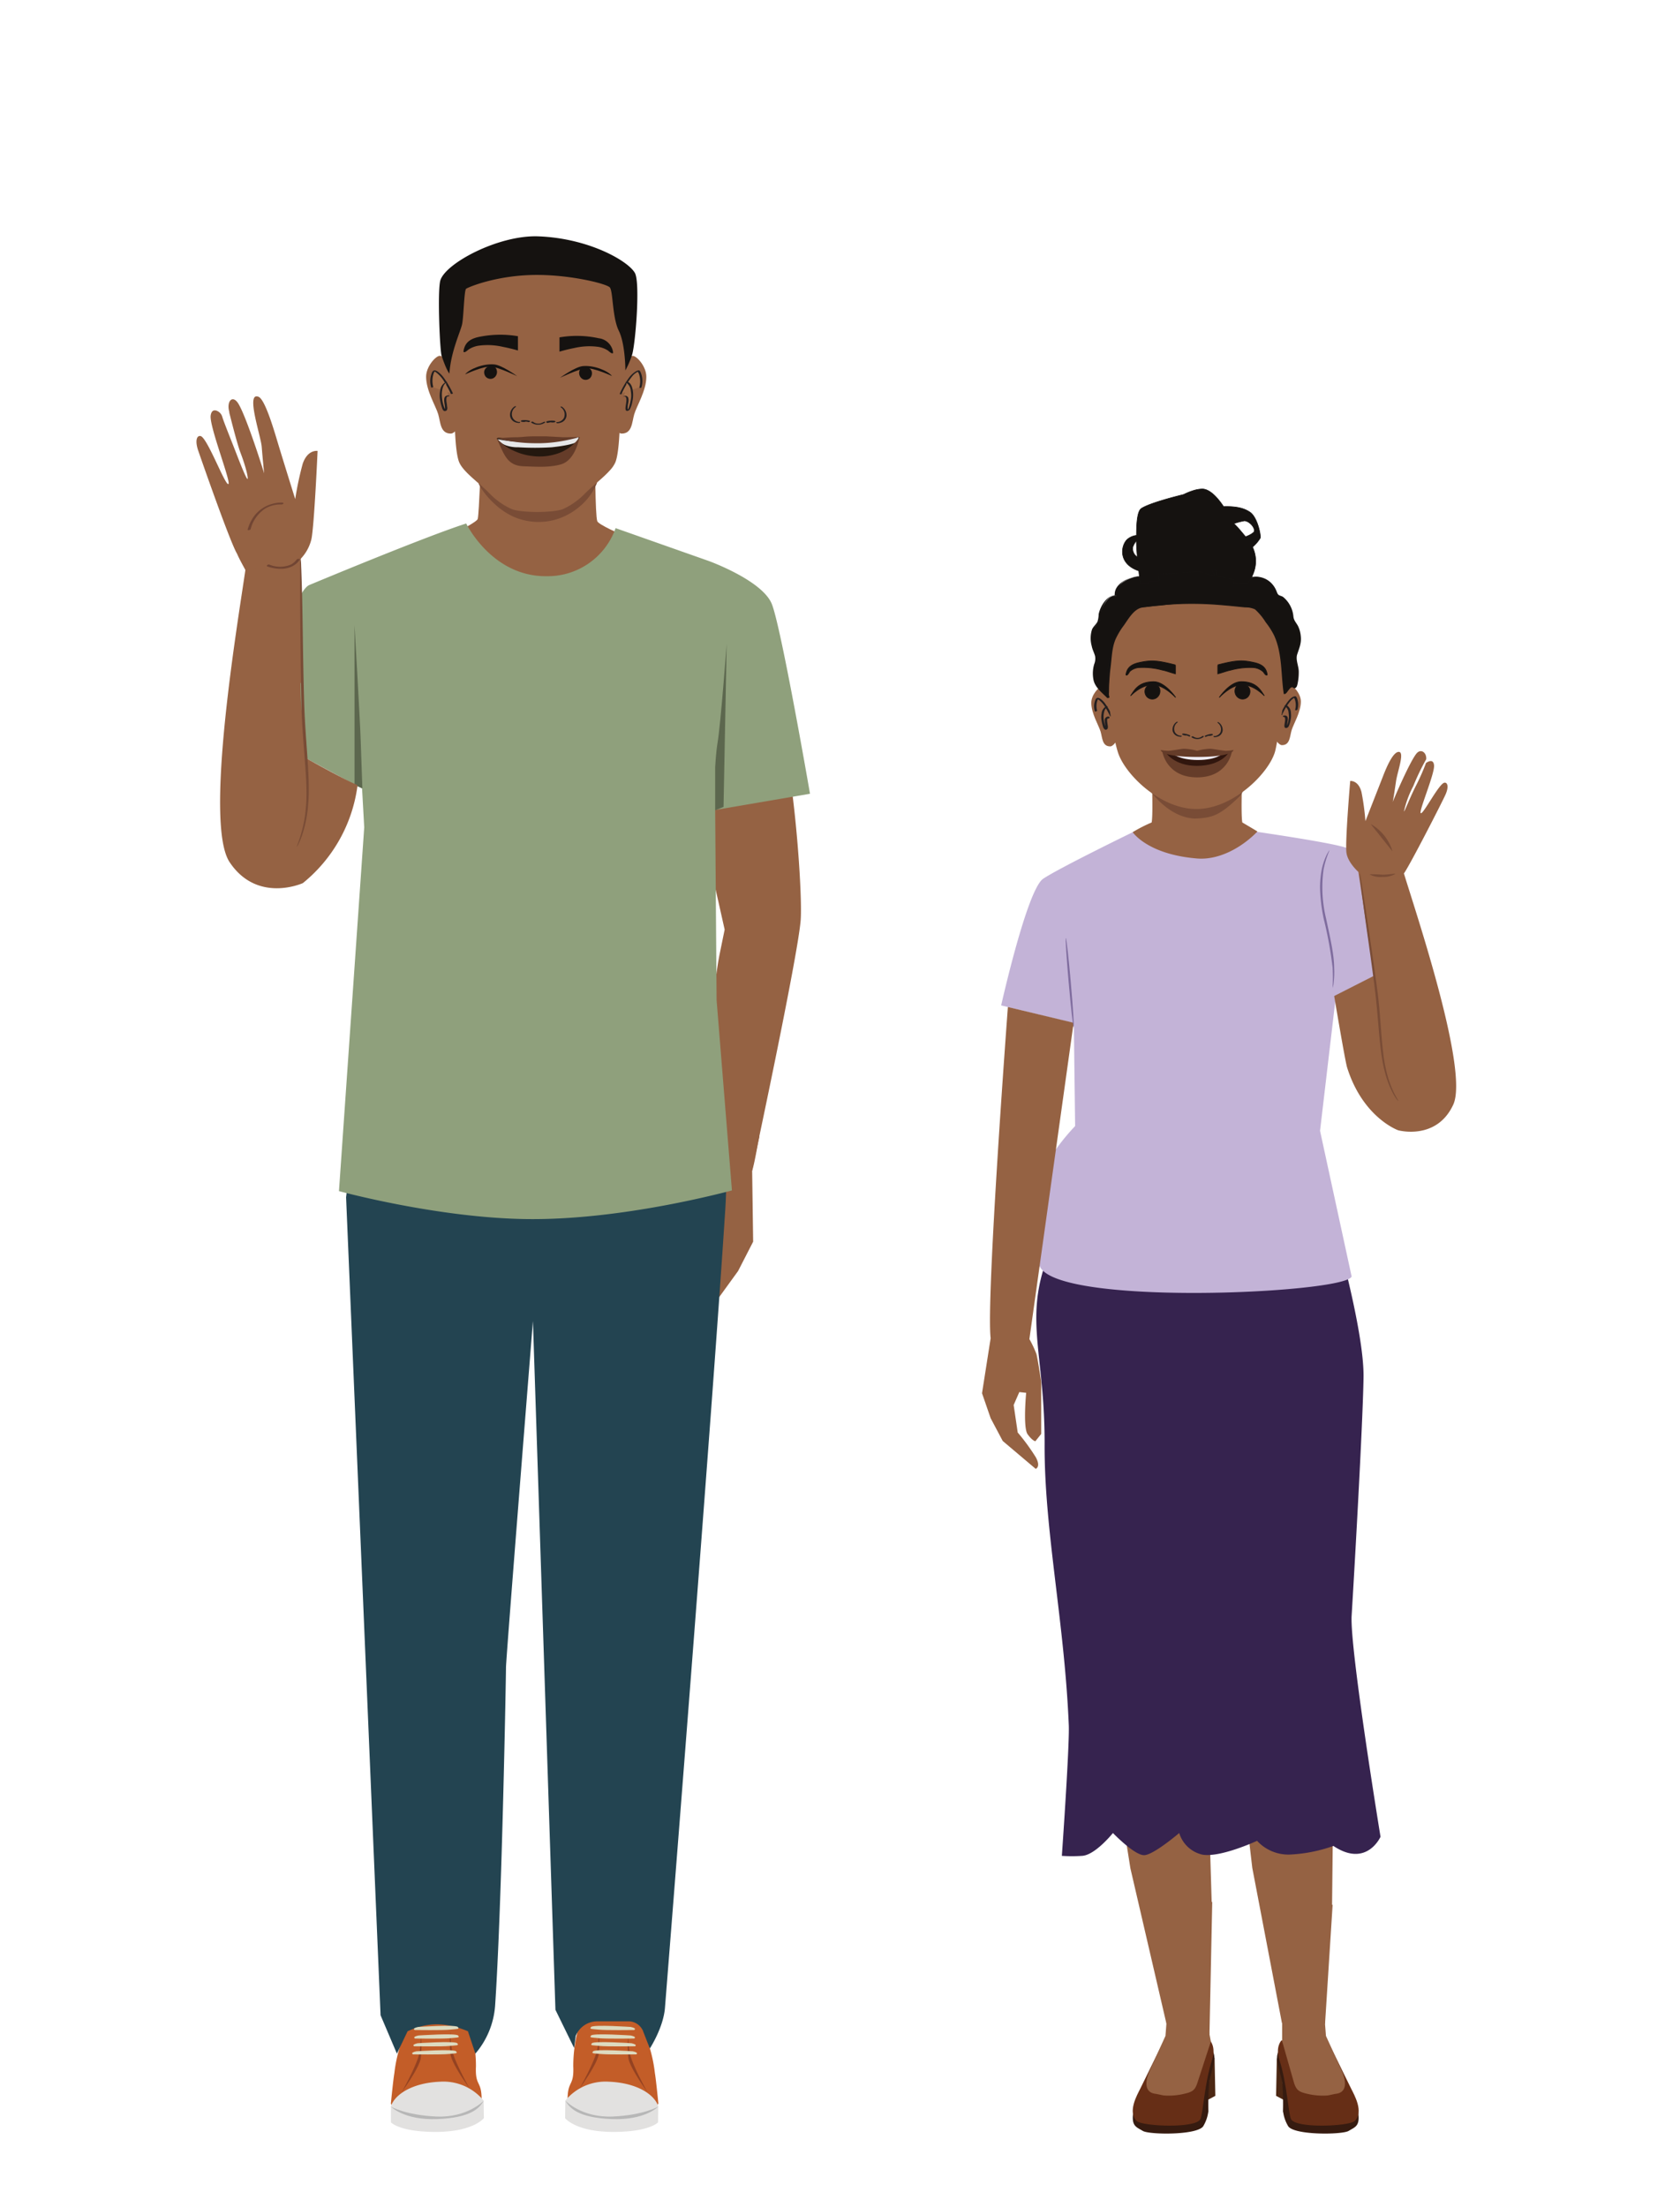 <svg xmlns="http://www.w3.org/2000/svg" viewBox="0 0 389.76 512.04"><defs><style>.cls-1{fill:#956243;}.cls-2{fill:#714533;}.cls-3{fill:#c35d28;}.cls-4{fill:#e2e1e0;}.cls-5{fill:#b7b7b7;}.cls-6{fill:#944221;}.cls-7{fill:#dddabf;}.cls-8{fill:#36234f;}.cls-9{fill:#c3b3d7;}.cls-10{fill:#794c36;}.cls-11{fill:#7f6c9e;}.cls-12{fill:#234451;}.cls-13{fill:#8fa07c;}.cls-14{fill:#5c674e;}.cls-15{fill:#231f20;}.cls-16,.cls-18,.cls-25{fill:#151210;}.cls-17{fill:#161311;}.cls-18,.cls-25{stroke:#161311;stroke-miterlimit:10;}.cls-18{stroke-width:0.18px;}.cls-19{fill:#653c29;}.cls-20{fill:#31160e;}.cls-21{fill:#f1eef7;}.cls-22{fill:#4c2713;}.cls-23{fill:#361b10;}.cls-24{fill:#662e16;}.cls-25{stroke-width:0.14px;}.cls-26{fill:#a5704b;}.cls-27{fill:#24180f;}.cls-28{fill:#e6e7e8;}</style></defs><g id="Layer_1" data-name="Layer 1"><path class="cls-1" d="M69.15,130.22,70,143.11H60.66c0-5.52-4.1-11-5.67-14.66-1.61-2.67-8.21-21.6-9-23.9s-.34-3.57.54-3.39c1.53.3,5.61,11.27,6.43,11.14s-4.47-13.49-4.08-15.93c.18-1.17.79-1.29,1.37-1.09a2.12,2.12,0,0,1,1.32,1.43c.38,1.29,2.27,5.92,3.28,8.55,1.52,3.95,2.4,5.93,2.58,5.85s-.21-2.39-1.74-6.36c-.83-2.43-1.91-6.71-2.49-9l0-.19c-.68-2.43.69-4,2-2.07,1.9,2.85,6.18,16.51,6.08,16.35,0,0-.36-3.61-.56-6.17S56.91,90.76,60,92.06c1.49.63,3.53,7.59,4.43,10.58,1,3.35,4.06,13.14,4.06,13.14a73.7,73.7,0,0,1,1.73-8.17c1.14-3.4,3.46-3,3.46-3s-.78,17.52-1.44,20.5A9.91,9.91,0,0,1,69.15,130.22Z"/><path class="cls-2" d="M65.59,116.6a7.33,7.33,0,0,0-2.28.25,7.88,7.88,0,0,0-4.1,2.56,9.53,9.53,0,0,0-1.76,3.44c-.07.23.62.14.69-.09a8.16,8.16,0,0,1,3.3-4.73,6.89,6.89,0,0,1,3.26-1,4.25,4.25,0,0,1,.62,0c.26,0,.74-.35.27-.39Z"/><path class="cls-3" d="M134.65,469.07A32.4,32.4,0,0,0,133,479.34c.21,4.9-1.38,3.09-1.32,8.07,0,0,2.36,3.41,11.41,3.13s9.65-2.59,9.65-2.59-.55-5.59-.81-7.05a33.08,33.08,0,0,0-2.14-8.53,19.76,19.76,0,0,0-2-3.87A34.17,34.17,0,0,0,134.65,469.07Z"/><path class="cls-4" d="M152.72,488.63l-.05,3.72s-2,2.26-10.57,2.22-11-3.19-11-3.19l.06-4.08a12.08,12.08,0,0,1,10.1-4.38C148.07,483.21,151.91,486.07,152.72,488.63Z"/><path class="cls-5" d="M131.18,487.33s3.79,4,11,3.67,10.57-2.32,10.57-2.32-3.06,3.22-10.8,2.91S132.21,489.13,131.18,487.33Z"/><path class="cls-6" d="M145.8,472.08a22.66,22.66,0,0,0,0,5.43c.39,2.35,4.43,7.86,4.43,7.86s-3.8-6.67-4.17-9.4A19.57,19.57,0,0,1,145.8,472.08Z"/><path class="cls-6" d="M138.88,471.22a22.66,22.66,0,0,1,0,5.43c-.39,2.34-4.43,7.86-4.43,7.86s3.8-6.67,4.17-9.4A19.57,19.57,0,0,0,138.88,471.22Z"/><path class="cls-7" d="M146.82,475.87s-8.67-.59-9.21,0,.28.47,1.83.63,8.14.09,8.14.09S148.39,476.22,146.82,475.87Z"/><path class="cls-7" d="M146.54,474s-8.67-.59-9.21,0,.28.46,1.83.63,8.14.08,8.14.08S148.11,474.39,146.54,474Z"/><path class="cls-7" d="M146.35,472.2s-8.68-.59-9.21,0,.28.46,1.83.63,8.14.08,8.14.08S147.92,472.55,146.35,472.2Z"/><path class="cls-7" d="M146.35,470.22s-8.68-.59-9.21,0,.28.46,1.83.63,8.14.08,8.14.08S147.92,470.57,146.35,470.22Z"/><path class="cls-3" d="M108.76,469.07a32.4,32.4,0,0,1,1.66,10.27c-.22,4.9,1.38,3.09,1.32,8.07,0,0-2.36,3.41-11.41,3.13S90.68,488,90.68,488s.55-5.59.81-7.05a33.08,33.08,0,0,1,2.14-8.53,19.76,19.76,0,0,1,2-3.87A73.66,73.66,0,0,1,108.76,469.07Z"/><path class="cls-4" d="M90.69,488.63l0,3.72s2,2.26,10.57,2.22,11-3.19,11-3.19l-.06-4.08a12.09,12.09,0,0,0-10.11-4.38C95.34,483.21,91.5,486.07,90.69,488.63Z"/><path class="cls-5" d="M112.23,487.33s-3.79,4-11,3.67-10.57-2.32-10.57-2.32,3.06,3.22,10.8,2.91S111.2,489.13,112.23,487.33Z"/><path class="cls-1" d="M183.11,178.8l-11,4.09L161.69,187l6.43,28.65-1.05,5.13a69.8,69.8,0,0,0-1.44,13.61L165.29,269l9.18,2.6s10.69-49.91,11.29-58.2C186.08,209.05,185.18,192.72,183.11,178.8Z"/><path class="cls-1" d="M157.27,303.76a56.83,56.83,0,0,1,6-6.19l2.45-7.82-.85-4.06-1.85-.17s-.88,10.38-2.49,12-2.39,1.61-2.39,1.61L157,296.7l2.62-15.23s2-6.42,2.68-7.88a31.45,31.45,0,0,1,2.64-4l.72-7.65,10.53,1.69c-.49,2.09-1,5.62-1.69,8l.23,16.42-3.5,6.82-4.35,6-10.17,6.32S155.31,306.35,157.27,303.76Z"/><path class="cls-1" d="M111.63,105.49s-.47,13.54-.79,14.88-16.78,8.84-16.78,8.84l31.44,7.43,31.43-7.43s-17.88-6.77-18.37-8.32-.49-14.47-.49-14.47"/><path class="cls-1" d="M280.6,471.92l.64-30.73-.13.08-3.62-120L247,313.55c.47,1.15,2.61,44.23,5.17,60.86,1.68,10.9,5.92,32,10.08,59l8.35,36"/><path class="cls-1" d="M307.41,469.5l1.76-27.65-.13.07,1.28-120-30.15-9c.43,1.17.81,44.29,2.69,61,1.23,11,4.61,32.21,7.67,59.4l6.88,36"/><path class="cls-8" d="M309.55,284.58s6.94,24.05,6.79,34.89-2.29,47.8-2.76,55.32,6.7,51.31,6.7,51.31-3.22,7.28-10.93,2.13a34.57,34.57,0,0,1-10.26,2,9.86,9.86,0,0,1-7.45-3.19s-8.6,4-12.77,3.19a7.3,7.3,0,0,1-5.29-5s-5.85,5-8.07,5.14-7.31-5.14-7.31-5.14-4.11,5.14-7.17,5.3a34.71,34.71,0,0,1-4.68,0s1.8-25.53,1.61-30.29c-1-24-5.68-45.13-5.61-65.05s-4.26-28-.16-41.1S309.55,284.58,309.55,284.58Z"/><g id="freepik--character-2--inject-1279"><path class="cls-9" d="M232.27,233.24s6-26.86,9.74-29.38,21.19-11,21.19-11,4.66,6.32,11.75,4c4.48-1.6,9.18-1.12,12.54-4.49,0,0,21.37,3,24.89,4.33S329.18,221,329.18,221l-8.82,5.32-10.5,5.3-3.61,30.71,7.33,33.8c-1.55,4-71.14,7.16-72.54-3,0,0,1.34-22.4,3.18-25.4a48.12,48.12,0,0,1,5.21-6.5l-.3-23.88Z"/><path class="cls-1" d="M238.82,310.65l10.26-73.38-15.25-3.66s-5.08,67.75-4,76.84h0l-2,12.76,2,5.79,2.8,5.28,7.65,6.47s1.28-.43,0-2.73a48.39,48.39,0,0,0-4.17-5.7l-.94-6.38,1.31-3,1.59.17s-.77,8.09.34,9.62,1.79,1.62,1.79,1.62l1.36-1.7V320.58s-.78-5.25-1.11-6.47A24.91,24.91,0,0,0,238.82,310.65Z"/><path class="cls-1" d="M325.71,202.63c1.46-2.07,8.83-16.47,9.64-18.28s.49-2.87-.23-2.78c-1.26.16-4.83,7.23-5.48,7.08s3.22-9.09,3.06-11.09c-.13-1.56-1.33-.93-1.86-.57a51.54,51.54,0,0,1-2.5,5.6c-1.51,3.08-2.48,5.72-2.62,5.64a23.5,23.5,0,0,1,2.16-5.86,52,52,0,0,1,3-6.24c.13-1.57-1.27-2.58-2.3-1.27-1.71,2.19-5.61,11.43-5.51,11.31s.51-2.9.82-5,2-6.61.69-6.74-2.82,3.3-3.73,5.67l-4.07,10.39a58.63,58.63,0,0,0-.91-6.72c-.72-2.82-2.62-2.6-2.62-2.6s-1.22,14.23-.87,16.68c.28,1.91,2,3.72,2.76,4.42l3.64,24.09-9.25,4.7s2.54,15.13,3,16.58c3.66,11.65,11.83,14.56,11.83,14.56s8.91,2.48,12.8-5.95C340.81,248.26,328.4,211.48,325.71,202.63Z"/><path class="cls-10" d="M323.72,202.73c0-.15-1.35.17-3,.19a29.13,29.13,0,0,0-3-.1,5.07,5.07,0,0,0,3,.61A5.39,5.39,0,0,0,323.72,202.73Z"/><path class="cls-10" d="M324.42,255.42c.06,0-.38-.65-1-1.87a24.21,24.21,0,0,1-1.86-5.41c-1.14-4.72-1.08-11.51-2.08-18.89s-2-14-2.72-18.84c-.37-2.35-.67-4.28-.89-5.7-.11-.62-.19-1.13-.25-1.54a2.37,2.37,0,0,0-.13-.54,2.53,2.53,0,0,0,0,.55c0,.42.09.93.16,1.56.16,1.35.4,3.31.72,5.72.64,4.84,1.65,11.49,2.58,18.86s1,14.12,2.23,18.9a22.28,22.28,0,0,0,2,5.42,11.63,11.63,0,0,0,.83,1.35A2.79,2.79,0,0,0,324.42,255.42Z"/><path class="cls-11" d="M308.47,197.21a21.82,21.82,0,0,0-1.41,4.53,30.64,30.64,0,0,0,.59,11.34c.93,4.38,1.87,8.4,1.87,11.36a20.45,20.45,0,0,1-.11,3.5,4.94,4.94,0,0,1-.25,1.26,41.64,41.64,0,0,0,0-4.74,89.48,89.48,0,0,0-2.05-11.28,40.68,40.68,0,0,1-.83-6.31,21.47,21.47,0,0,1,.37-5.19,14.92,14.92,0,0,1,1.12-3.34c.14-.28.3-.56.47-.83A2.15,2.15,0,0,1,308.47,197.21Z"/><path class="cls-11" d="M247.27,217.61c.14,0,.66,4.67,1.16,10.34s.79,10.36.66,10.38-.65-4.67-1.15-10.34S247.14,217.61,247.27,217.61Z"/></g><path class="cls-10" d="M318,191.16A10.84,10.84,0,0,1,322.9,197l.15.5"/><path class="cls-12" d="M83.75,249.45l-3.46,28.3,8,189.75,3.79,8.91,2.48-5.19c4.5-2.07,8.69-2.21,14,0l1.73,5.19a19.24,19.24,0,0,0,4.58-11.19c1.59-23.63,2.52-76.81,2.52-78.42,0-2.07,6.25-80.34,6.25-80.34l5.22,159.78,4.34,8.87.37-2.81a5.37,5.37,0,0,1,5-3.38h7a3.68,3.68,0,0,1,3.55,2.1l1.64,4.2s3.14-4.81,3.51-9.43c2.34-29.42,11.14-140.86,14-185.3a131.24,131.24,0,0,0-.73-24.18Z"/><path class="cls-13" d="M84,182.94l.5,9-5.86,84.38s22.91,6.26,43.71,6.49c22.39.26,46.81-6.52,47.46-6.64L166.25,232l-.33-44.1,22-3.76s-6.65-38.49-8.85-44-14.64-10-14.64-10l-21.61-7.62a16.71,16.71,0,0,1-15.89,11.15c-12.8.19-18.77-12.23-18.77-12.23-9.83,3.16-36.36,14.26-36.36,14.26-4.53,1.75-12.16,34.06-12.16,34.06Z"/><path class="cls-14" d="M168.59,149.4s-1.38,18.53-2.13,23c-.36,2.14-.54,5.57-.54,5.57v10l1.94-.78Z"/><path class="cls-14" d="M82.25,145s1.35,23.33,1.44,27l.38,10.86-1.82-.73Z"/><path class="cls-10" d="M111.09,112.13c-.14-.08.07.37.38.86a17.51,17.51,0,0,0,3,3.65,16.75,16.75,0,0,0,4.81,3.3,14.65,14.65,0,0,0,9.36.67,15.05,15.05,0,0,0,5.61-2.91,14,14,0,0,0,4.19-5.53c.18-.59,0,0,0-.61a42.53,42.53,0,0,0-5.53,0c-1.91,0-3.81.08-5.72.13-3.77.1-7.54.23-11.31.31A29.39,29.39,0,0,0,111.09,112.13Z"/><path class="cls-1" d="M262.78,193.05c1.28,1.71,5.51,5.35,15,6.11,5,.39,10.29-2.5,13.95-6.27-.42-.27-3.51-2.09-3.51-2.09-.38-1.87,0-11.7,0-11.7l-10.52.51-10.52-.51s.39,9.83,0,11.7A34.19,34.19,0,0,0,262.78,193.05Z"/><path class="cls-10" d="M266.57,183.07a6.4,6.4,0,0,1,.62.83c2.6,3.28,6.15,5.87,10.09,6,3.93-.17,5.62-.71,9.85-4.71,1.42-1.35,1.11-1.8,1.42-2C281.48,183.16,273.65,183,266.57,183.07Z"/><path class="cls-1" d="M258.51,162.67s-1.73-3.36-2.91-3.35c-.72,0-2.44,1.92-2.42,3.74,0,2.44,1.72,5.21,2.15,6.64s.35,3.46,2.25,3.45c.75,0,1.67-1.57,1.67-1.57S258.9,164.88,258.51,162.67Z"/><path class="cls-15" d="M258,166a15.81,15.81,0,0,0-1.52-2.65,5,5,0,0,0-1.08-1.16,1.56,1.56,0,0,0-.61-.29c-.33-.05-.5.14-.64.4A3.9,3.9,0,0,0,254,165c0,.15.57,0,.53-.14a4.05,4.05,0,0,1,0-2.13,2.18,2.18,0,0,1,.32-.71l-.35.14h0s0,0,0,0l.07,0a1.33,1.33,0,0,1,.37.2,5.85,5.85,0,0,1,1.46,1.67,18.51,18.51,0,0,1,1.14,2.1c.07.16.59,0,.53-.14Z"/><path class="cls-15" d="M257.22,166.24a.84.84,0,0,0-.93.95,6.13,6.13,0,0,0,.09.85,2.64,2.64,0,0,1,.05.74s0,.07,0,.09,0,0,0,0,.25,0,.25,0l-.19-.3a6,6,0,0,1-.35-1.25,4.93,4.93,0,0,1-.1-1.48c.06-.57.2-1.4.78-1.66.1,0,.2-.17.12-.28s-.25-.09-.36,0a2,2,0,0,0-1,1.59,4.64,4.64,0,0,0-.06,1.39,10.07,10.07,0,0,0,.34,1.56,1.45,1.45,0,0,0,.44.78.48.48,0,0,0,.68-.23,1.42,1.42,0,0,0,0-.74c0-.25-.33-1.58.08-1.57a.34.34,0,0,0,.35-.16.16.16,0,0,0-.16-.23Z"/><path class="cls-1" d="M296.46,162.38s1.74-3.35,2.91-3.35c.72,0,2.45,1.92,2.43,3.74,0,2.44-1.73,5.22-2.15,6.64s-.36,3.47-2.25,3.45c-.75,0-1.68-1.57-1.68-1.57S296.07,164.6,296.46,162.38Z"/><path class="cls-15" d="M297.47,165.77a13.7,13.7,0,0,1,1.85-3.07,4.22,4.22,0,0,1,.61-.59l.12-.09.08-.05.18-.09s-.08,0,0,0h0l-.15-.06a1.9,1.9,0,0,1,.32.69,4.12,4.12,0,0,1,0,2.12c-.06.23.48.16.54-.05a4.08,4.08,0,0,0-.1-2.56c-.1-.22-.2-.52-.49-.49-.72.08-1.32.8-1.73,1.32a16,16,0,0,0-1.69,2.88c-.12.26.42.24.51.05Z"/><path class="cls-15" d="M297.74,166.29c.61,0,.38,1,.33,1.36s-.28,1.25.29,1.24a.72.72,0,0,0,.65-.49,5.28,5.28,0,0,0,.39-1.34,4.65,4.65,0,0,0,.09-1.66,2.11,2.11,0,0,0-1-1.8.44.44,0,0,0-.37.05c-.07,0-.17.14,0,.19a1.87,1.87,0,0,1,.83,1.49,6,6,0,0,1,.07.74,1.94,1.94,0,0,1,0,.48,9.41,9.41,0,0,1-.32,1.49,4.37,4.37,0,0,1-.18.46.65.65,0,0,0-.1.15l0,0,.29-.06,0,0c0-.06-.06-.15-.07-.22a1.62,1.62,0,0,1,0-.38c0-.28.08-.56.11-.85a1.59,1.59,0,0,0-.05-.81A.64.64,0,0,0,298,166c-.1,0-.3,0-.35.14s0,.14.14.14Z"/><path class="cls-1" d="M297.15,166.87s0,.13,0,.25c-.48,2.59-1,6.07-1.38,7.38-1.6,5.12-9.83,13.18-18.21,13.18s-16.61-8.06-18.21-13.18c-.19-.6-.4-1.38-.61-2.31-.75-3.24-1.6-9.5-2.1-14.34h0c-.57-5.5-.68-12,.31-14.53a14.27,14.27,0,0,1,5-5.74h0a26.66,26.66,0,0,1,15.66-5c10.78,0,18.88,6.26,20.61,10.72C299.67,147.34,298.51,159.35,297.15,166.87Z"/><path class="cls-16" d="M300.61,152.11c.15-.61.49-1.18.7-1.78a7,7,0,0,0-.86-5.67,2.72,2.72,0,0,1-.5-.67,2.46,2.46,0,0,1-.14-.81,6.78,6.78,0,0,0-1.6-3.88,3,3,0,0,0-2.06-1.2,5.1,5.1,0,0,0-4.88-4.27c-.3,0-1.18.25-1.4.14s-.23-.59-.46-.8a7,7,0,0,0-.92-.89,6.23,6.23,0,0,0-2-1c-.85-.24-3.15-.66-3.89,0-.05.05-.37.36-.32.43a4.61,4.61,0,0,0-3.15-1.31,3.43,3.43,0,0,0-1.59.9,1.9,1.9,0,0,0-1.73-.9,4.58,4.58,0,0,0-3.15,1.31c.05-.07-.28-.38-.33-.43-.73-.63-3-.21-3.88,0a6.28,6.28,0,0,0-2,1,7.63,7.63,0,0,0-.91.89c-.08.08-.4.88-.41.88a2.06,2.06,0,0,0-1.06-.31,7.59,7.59,0,0,0-4.06,1.74,3.92,3.92,0,0,0-.58.69,3.09,3.09,0,0,0-.48,2,2.19,2.19,0,0,0-1.47.44,2.51,2.51,0,0,0-.35.31c-.84.89-2.32,3.07-2,5,0,0-.84,1-1.43,2s-.42,4.35.65,6.27a2.92,2.92,0,0,1-.21,1.88c-.55,1.34-.43,4.38.65,5.35l2.37,2.48c-.32-.29.09-5.86.16-6.35.32-2,.42-5.1,1.17-7a16.63,16.63,0,0,1,2-3.42c.76-1.06,1.53-2.1,2.33-3.12a3.43,3.43,0,0,1,.61-.65c.79-.62,2-.47,2.9-.59s2.15-.23,3.23-.33a63.8,63.8,0,0,1,7.69-.52c4.42.14,8.81.6,13.2,1.06a2.15,2.15,0,0,1,.71.15,2.19,2.19,0,0,1,.69.63,37.62,37.62,0,0,1,3.66,5c2,3.49,2,10.34,2.58,14.24.7-.55,1.47-2.29,2.18-1.42.56.69.86-3.55.78-4.44a22.28,22.28,0,0,1-.51-2.37A2.61,2.61,0,0,1,300.61,152.11Z"/><path class="cls-17" d="M300.87,152.06c.52-1.67,1.12-2.78.9-4.58a6.67,6.67,0,0,0-.6-2.19c-.41-.81-.95-1.25-1.09-2.18a6.64,6.64,0,0,0-2.39-4.62c-.31-.22-.69-.26-1-.45s-.42-.63-.58-1a5.41,5.41,0,0,0-1.3-1.9,5,5,0,0,0-3.7-1.34,1.33,1.33,0,0,1-1.33-.47c-.18-.17-.41-.51-.57-.66a5.55,5.55,0,0,0-1.94-1.22c-1.12-.43-4.65-1.34-5.3.35l.51-.14a3.64,3.64,0,0,0-5.23-.29l.51-.1c-1.13-1.78-4.27-.73-5.41.53l.52-.12c-.53-1.37-3.17-.73-4.19-.48a5.34,5.34,0,0,0-3.9,2.94l.52-.14c-1.13-.62-2.54-.13-3.66.32-1.59.64-3.25,2-3,3.91l.49-.17c-2.27-.18-3.85,2.52-4.24,4.42a6.18,6.18,0,0,1-.28,1.76c-.35.64-1,1.14-1.27,1.81a6.71,6.71,0,0,0-.06,3.82c.16.84.56,1.54.78,2.34a3.36,3.36,0,0,1-.2,1.85,7.56,7.56,0,0,0-.15,3.75c.39,1.71,2,2.91,3.18,4.12.08.08.56-.11.52-.16a2.36,2.36,0,0,1-.12-1.15c0-.74,0-1.48.06-2.21.07-1.21.15-2.41.31-3.61.28-2.17.29-4.49,1.16-6.53a17.2,17.2,0,0,1,1.93-3.21c1.07-1.51,2.35-3.85,4.31-4.13a78.18,78.18,0,0,1,17.36-.62c1.38.11,2.77.23,4.15.37l2.2.22a5.26,5.26,0,0,1,2.4.47,14,14,0,0,1,2.48,3,17.33,17.33,0,0,1,1.92,3c1.95,4.17,1.58,9.15,2.26,13.6,0,.11.46-.06.5-.1.34-.3.87-1.29,1.27-1.42s.38.19.67.2c.46,0,.6-.39.7-.74a12.21,12.21,0,0,0,.34-2.89c.06-1.36-.69-2.68-.42-4,0,0-.5,0-.53.15-.26,1.25.46,2.4.43,3.66,0,1.08-.26,2.12-.34,3.18a1.38,1.38,0,0,1-.15.43c.15-.12.27-.19-.14-.28a1.16,1.16,0,0,0-.45,0c-.83.19-1.28,1.21-1.86,1.73l.51-.09c-.68-4.42-.34-9.31-2.19-13.46A18,18,0,0,0,294,144a14.05,14.05,0,0,0-2.37-2.88c-1-.7-2.8-.53-3.94-.64-1.62-.16-3.25-.32-4.88-.45a58.25,58.25,0,0,0-8.86-.2c-3,.22-6.06.49-9.06.85-2.21.27-3.22,2.34-4.43,4a14.64,14.64,0,0,0-3,6.91c-.26,1.86-.49,3.74-.61,5.61-.07.94-.12,1.87-.14,2.81,0,.47-.17,1.41.12,1.82l.52-.15c-.94-1-2.35-2-2.9-3.27a6.69,6.69,0,0,1-.38-3.43c.13-1,.76-2,.48-3a19.76,19.76,0,0,1-1-3.53,4.74,4.74,0,0,1,.72-3.37,6.68,6.68,0,0,0,1-1.31c.17-.51,0-1.29.16-1.86.34-1.2,1.63-3.88,3.18-3.75.08,0,.51,0,.49-.17a3.53,3.53,0,0,1,1.89-3.26c1-.62,2.63-1.29,3.77-.65.1.05.47,0,.52-.14a4.56,4.56,0,0,1,3.2-2.65c1-.26,3.34-.82,3.83.43.05.12.47-.06.53-.12,1-1.07,3.4-1.79,4.35-.29.07.11.44,0,.51-.09,1.23-1.2,3.17-.67,4.25.51.07.08.48,0,.51-.13.48-1.23,3.5-.41,4.44,0a5.17,5.17,0,0,1,2,1.36c.2.22.45.91.73,1.05s.51,0,.71,0a4.71,4.71,0,0,1,2.76.39,5.23,5.23,0,0,1,2.77,3.73.05.05,0,0,0,0,0c1.61.2,2.67,1.77,3.2,3.18a7.53,7.53,0,0,1,.42,1.88,4,4,0,0,0,.88,1.81,6.45,6.45,0,0,1,.87,3.24,10.58,10.58,0,0,1-1,3.86C300.32,152.23,300.83,152.18,300.87,152.06Z"/><path class="cls-15" d="M278.83,170.85a1.69,1.69,0,0,1-2,0c-.13-.09-.56.06-.37.19a2.37,2.37,0,0,0,2.77-.09c.07-.06.06-.14,0-.17a.36.36,0,0,0-.32,0"/><path class="cls-15" d="M276.12,170.61a4,4,0,0,0-1.59-.43.31.31,0,0,0-.24.08.08.08,0,0,0,0,.14,1.55,1.55,0,0,0,.87.22.31.31,0,0,0,.26-.11c.05-.08,0-.14-.11-.14a1.24,1.24,0,0,1-.7-.17l-.24.22a3.9,3.9,0,0,1,1.42.39.3.3,0,0,0,.29,0c.05,0,.12-.13,0-.17"/><path class="cls-15" d="M274,170.68a1.71,1.71,0,0,1-1.44-.85,1.84,1.84,0,0,1,.64-2.25c.08-.05,0-.12,0-.14a.39.39,0,0,0-.29.07,2.18,2.18,0,0,0-.88,1.91,1.69,1.69,0,0,0,1.25,1.39,2.44,2.44,0,0,0,.6.11c.08,0,.23,0,.27-.12s0-.12-.11-.12"/><path class="cls-15" d="M279.54,170.7a4.15,4.15,0,0,1,1.58-.44.34.34,0,0,1,.24.09.08.08,0,0,1,0,.14,1.64,1.64,0,0,1-.87.22.31.31,0,0,1-.27-.12c-.05-.08,0-.13.12-.13a1.24,1.24,0,0,0,.7-.18l.24.23a3.9,3.9,0,0,0-1.42.39.3.3,0,0,1-.29,0c-.06,0-.12-.13,0-.17"/><path class="cls-15" d="M281.69,170.77a1.72,1.72,0,0,0,1.44-.85,1.85,1.85,0,0,0-.65-2.25c-.07,0,0-.12,0-.14a.34.34,0,0,1,.29.07,2.13,2.13,0,0,1,.88,1.91,1.68,1.68,0,0,1-1.24,1.39,2.53,2.53,0,0,1-.6.11c-.09,0-.23,0-.27-.12s0-.12.11-.12"/><path class="cls-18" d="M268.21,158.79a1.84,1.84,0,0,0-2,.36,1.78,1.78,0,0,0-.53.83,1.82,1.82,0,0,0,.43,1.67,1.71,1.71,0,0,0,2,.34,1.87,1.87,0,0,0,.92-2.19,1.64,1.64,0,0,0-.79-1"/><path class="cls-18" d="M272.75,161.8s-2.46-3.65-5.09-3.65c-3.69,0-4.56,2.15-5.36,3.27,0,0,2.39-2.63,5.25-2.56C270.14,158.93,272.75,161.8,272.75,161.8Z"/><path class="cls-18" d="M287.41,158.78a1.85,1.85,0,0,1,2,.36,1.76,1.76,0,0,1,.53.83,1.82,1.82,0,0,1-.43,1.67,1.69,1.69,0,0,1-2,.34,1.86,1.86,0,0,1-.92-2.18,1.68,1.68,0,0,1,.79-1"/><path class="cls-18" d="M282.87,161.8s2.46-3.66,5.09-3.66c3.69,0,4.56,2.15,5.36,3.27,0,0-2.39-2.62-5.25-2.55C285.48,158.92,282.87,161.8,282.87,161.8Z"/><path class="cls-18" d="M282.53,154.37c0,.52,0,.23,0,.75s0,.8,0,1.19c1.28-.34,2.19-.71,3-.86a17.1,17.1,0,0,1,5.16-.59,3.8,3.8,0,0,1,2.4,1c.15.19.54.87.85.73.13-.06-.09-.7-.11-.77-.43-1.29-1.55-1.82-2.92-2.12-2.79-.62-4.19-.52-8.41.55"/><path class="cls-18" d="M272.69,154.36c0,.52,0,.23,0,.75s0,.8,0,1.2c-1.28-.35-2.19-.72-3-.86a16.8,16.8,0,0,0-5.16-.6,3.61,3.61,0,0,0-2.41.89c-.15.19-.53,1-.84.86-.13-.06.09-.7.11-.76.43-1.29,1.55-1.83,2.92-2.13,2.78-.61,4.19-.51,8.41.56"/><path class="cls-19" d="M277.73,174.77c-3.07,0-8.06-.35-8.06-.35s.93,5.92,8.06,5.92,8.06-5.92,8.06-5.92S280.8,174.77,277.73,174.77Z"/><path class="cls-20" d="M277.76,174.77c-1.46,0-7.35-.24-7.35-.24s1.95,3.14,7.23,3.14c5.73,0,7.42-3.09,7.42-3.09Z"/><path class="cls-21" d="M277.82,175c-1.46,0-5.91-.24-5.91-.24s1.61,1.55,6,1.55,5.78-1.51,5.78-1.51Z"/><path class="cls-19" d="M286.11,174a10.85,10.85,0,0,1-1.73.18c-1.21-.1-2.68-.41-3.55-.48a13.38,13.38,0,0,0-3.1.47,13.38,13.38,0,0,0-3.1-.47c-.87.07-2.34.38-3.55.48a10.85,10.85,0,0,1-1.73-.18c-.21.06.2,1.6,8.38,1.6S286.33,174,286.11,174Z"/><polygon class="cls-22" points="280.9 479.67 279.88 487.31 281.96 486.2 281.78 477.3 280.9 479.67"/><path class="cls-23" d="M262.9,490.13c.28-2,3-7.61,3-7.61l12.54,4.75,2.61-12a3.63,3.63,0,0,1,.65,2.66c-.25,1.54-.73,3.17-1.15,4.91a63.61,63.61,0,0,0-.2,7l-.06.27a8.7,8.7,0,0,1-1.06,3c-1,2.26-12.57,2.15-14.1,1.23S262.47,493.23,262.9,490.13Z"/><path class="cls-24" d="M280.75,473.38s1.4,1.5.46,4.42c-1.77,5.5-2.09,12.39-2.7,13.77-1,2.26-13.49,1.71-14.79.47-2.2-2.1.12-6.09.83-7.52,3-6.11,6.18-12.6,6.18-12.6Z"/><path class="cls-1" d="M270.65,468.9l-.26,3.39-3.78,8.34c-1,2.44-1.06,4.85,1.56,5.11l1.79.37a15.27,15.27,0,0,0,4.64-.35c1.89-.44,2.59-.71,3.19-2.55l3.13-9.61-.83-4.42C276.48,469.24,274.26,469.05,270.65,468.9Z"/><polygon class="cls-22" points="297.11 479.67 298.13 487.31 296.05 486.2 296.23 477.3 297.11 479.67"/><path class="cls-23" d="M315.11,490.13c-.28-2-3-7.61-3-7.61l-12.54,4.75-2.61-12a3.63,3.63,0,0,0-.65,2.66c.25,1.54.73,3.17,1.15,4.91a63.19,63.19,0,0,1,.19,7l.07.27a8.7,8.7,0,0,0,1.06,3c1,2.26,12.57,2.15,14.1,1.23S315.54,493.23,315.11,490.13Z"/><path class="cls-24" d="M297.26,473.38s-1.4,1.5-.46,4.42c1.77,5.5,2.09,12.39,2.7,13.77,1,2.26,13.49,1.71,14.78.47,2.21-2.1-.11-6.09-.82-7.52-3-6.11-6.18-12.6-6.18-12.6Z"/><path class="cls-1" d="M307.36,468.9l.26,3.39,3.78,8.34c1,2.44,1.06,4.85-1.56,5.11l-1.79.37a15.27,15.27,0,0,1-4.64-.35c-1.89-.44-2.59-.71-3.19-2.55l-2.76-9.69,0-4.6C301,469,303.75,469.05,307.36,468.9Z"/><path class="cls-6" d="M97.61,472.08a23.25,23.25,0,0,1,0,5.43c-.39,2.35-4.43,7.86-4.43,7.86s3.8-6.67,4.17-9.4A20.67,20.67,0,0,0,97.61,472.08Z"/><path class="cls-6" d="M104.53,471.22a22.66,22.66,0,0,0,0,5.43c.38,2.34,4.43,7.86,4.43,7.86s-3.81-6.67-4.17-9.4A19.57,19.57,0,0,1,104.53,471.22Z"/><path class="cls-7" d="M96.59,475.87s8.67-.59,9.21,0-.28.47-1.83.63-8.14.09-8.14.09S95,476.22,96.59,475.87Z"/><path class="cls-7" d="M96.86,474s8.68-.59,9.22,0-.28.46-1.83.63-8.14.08-8.14.08S95.29,474.39,96.86,474Z"/><path class="cls-7" d="M97.06,472.2s8.67-.59,9.21,0-.28.46-1.83.63-8.14.08-8.14.08S95.49,472.55,97.06,472.2Z"/><path class="cls-7" d="M97,470.22s8.68-.59,9.21,0-.28.46-1.83.63-8.14.08-8.14.08S95.43,470.57,97,470.22Z"/><path class="cls-1" d="M71.08,175.93a27,27,0,0,0-.49-6.57,59,59,0,0,1-.86-10.71.49.49,0,0,1,.48-.48l-.55-29.11c-4.16,1.39-8.3,2.91-12.69,2.88-1.79,12.41-9.68,59-3.71,68.05,6.44,9.68,17,4.88,17,4.88a35,35,0,0,0,12.66-22.46,2.07,2.07,0,0,0,0-.28C79.53,180.7,71.08,175.94,71.08,175.93Z"/><path class="cls-10" d="M68.87,196.44c-.07,0,.34-.88.83-2.51A30.16,30.16,0,0,0,71,186.88c.49-6.07-.9-14.45-1.08-23.78s-.26-17.77-.29-23.85c0-3,0-5.43,0-7.23,0-.79,0-1.44,0-2a3.21,3.21,0,0,1,.05-.69,3.11,3.11,0,0,1,.11.69c.08.51.06,1.16.11,2,.06,1.7.14,4.17.21,7.22.14,6.11.18,14.54.46,23.84s1.51,17.67.9,23.82A28.37,28.37,0,0,1,70,194a15.27,15.27,0,0,1-.77,1.82A3.29,3.29,0,0,1,68.87,196.44Z"/><path class="cls-2" d="M68.75,129.85l0,0,0,.05-.25.3a4.08,4.08,0,0,1-1,.77,6.55,6.55,0,0,1-5.05,0c-.28-.09-.81.31-.4.45,2.34.79,5.31.91,7.11-1.08a2.89,2.89,0,0,0,.33-.45c.19-.32-.51-.31-.66-.06Z"/><path class="cls-25" d="M292.38,124.81c.17-.76-.71-4.89-2.4-6-1.2-.81-2.88-1.39-6.11-1.29-1.33-2-3.2-4.11-5-4.08a7.76,7.76,0,0,0-2.22.43h0l0,0a15.16,15.16,0,0,0-2.06.85c-2.59.64-8,2.06-9.8,3.24-.88.59-1.14,3.2-1.12,6.24a4,4,0,0,0-2,.81c-1.54,1.19-2.57,5.7,2.53,7.42.18,1.86.34,3.13.34,3.13h1.9s.08-.28.23-.77l2.29,0-.25-1.63a9.94,9.94,0,0,1,1.73,0c2.29-.05,5.07-.47,7.35-.6,1-.07,2.88.95,3.94.94a3.68,3.68,0,0,0-.63-1.26h.85a16.4,16.4,0,0,1,.74,1.51c.93,0,2.69.74,3.61.73,0,.23-.07.47-.12.71.85,0,2.29.37,3.13.35,2-2.58,2.66-5.59,1.28-8.64A8.53,8.53,0,0,0,292.38,124.81Zm-29.54,2a4.67,4.67,0,0,1,.81-1.36c0,1.25.11,2.53.2,3.75A2.23,2.23,0,0,1,262.84,126.8Zm28-3.31a5.51,5.51,0,0,1-1.88,1l-.15-.19c-.49-.55-1.35-1.69-2.54-2.85a16.33,16.33,0,0,1,2.44-.64C290,120.89,291.49,122.78,290.85,123.49Z"/></g><g id="Layer_2" data-name="Layer 2"><path class="cls-1" d="M144.91,89c-.32,3.47-1,6.7-1.14,10.32s-.46,6.57-1,7.92a6.74,6.74,0,0,1-1.27,1.87h0c-1.61,1.81-4.17,3.71-5.91,5.5a15.31,15.31,0,0,1-2,1.73h0a15.42,15.42,0,0,1-3,1.76c-1.66.68-5.94.68-5.94.68s-4.29,0-5.94-.68a16.34,16.34,0,0,1-5-3.49c-2-2.11-5.24-4.38-6.67-6.47a5.59,5.59,0,0,1-.51-.91c-.56-1.35-.86-4.29-1-7.92s-.83-6.85-1.14-10.32-.71-17,.31-19.8S117.88,59,124.66,59c4.75,0,12.15,3.65,16.49,6.79,1.84,1.32,3.14,2.56,3.44,3.38C145.62,72,145.23,85.53,144.91,89Z"/><path class="cls-1" d="M105.81,86.92s-2.26-4.38-3.79-4.37c-.93,0-3.19,2.5-3.16,4.88,0,3.18,2.25,6.79,2.8,8.65s.46,4.52,2.93,4.5c1,0,2.19-2,2.19-2S106.32,89.81,105.81,86.92Z"/><path class="cls-26" d="M104.83,91.3C102.33,86,100.7,86,100.7,86a4.4,4.4,0,0,0-.41,3.78"/><path class="cls-15" d="M105.07,91.24a21.41,21.41,0,0,0-2-3.45,6.48,6.48,0,0,0-1.41-1.5,1.92,1.92,0,0,0-.76-.37c-.36,0-.51.18-.65.45a5.05,5.05,0,0,0-.22,3.49c0,.13.51,0,.48-.12a5.43,5.43,0,0,1,0-2.8,2.65,2.65,0,0,1,.42-.92l-.31.12c-.07,0,0,0,0,0s0,0,0,0l.08,0a1.86,1.86,0,0,1,.5.27,7.54,7.54,0,0,1,1.9,2.19,23.38,23.38,0,0,1,1.49,2.74c.07.13.53,0,.48-.13Z"/><path class="cls-26" d="M104,91.83c-1.47-.09-.24,2.59-.62,3.25s-1-1-1.24-3.08c0,0-.11-2.77,1.25-3.34"/><path class="cls-15" d="M104.16,91.73c-1.88-.07-.77,2.17-.94,3.2,0,.06,0,.11,0,.16s0,0,0,.07.22,0,.22,0l-.14-.13a1.83,1.83,0,0,1-.13-.24,8.67,8.67,0,0,1-.66-3.7c.08-.8.29-2,1.12-2.35.08,0,.12-.08.06-.13s-.27,0-.33.06a2.48,2.48,0,0,0-1.24,2,5.52,5.52,0,0,0-.08,1.72,12.77,12.77,0,0,0,.44,2c.1.28.23.8.53.94a.59.59,0,0,0,.7-.25,1.45,1.45,0,0,0,0-.85c0-.45-.14-.9-.16-1.35,0-.28,0-.93.34-.91a.56.56,0,0,0,.34-.09c0-.06.09-.11,0-.11Z"/><path class="cls-1" d="M143,86.92s2.26-4.38,3.79-4.37c.94,0,3.19,2.5,3.16,4.88,0,3.18-2.25,6.79-2.8,8.65s-.46,4.52-2.93,4.5c-1,0-2.19-2-2.19-2S142.5,89.81,143,86.92Z"/><path class="cls-26" d="M144,91.3C146.5,86,148.13,86,148.13,86a4.42,4.42,0,0,1,.4,3.78"/><path class="cls-15" d="M144.22,91.33a18.37,18.37,0,0,1,2.42-4A3.79,3.79,0,0,1,148,86.23c-.08,0,.08,0,.12,0s-.05,0,0,0l-.2-.07a2.6,2.6,0,0,1,.42.91,5.35,5.35,0,0,1,0,2.78c-.06.23.43.18.48,0a5.21,5.21,0,0,0-.12-3.31c-.11-.24-.24-.65-.55-.62a1.75,1.75,0,0,0-.79.34A5.73,5.73,0,0,0,146,87.53a19.48,19.48,0,0,0-2.19,3.74c-.12.25.36.26.45.06Z"/><path class="cls-26" d="M144.82,91.83c1.46-.09.23,2.59.61,3.25s1-1,1.24-3.08c0,0,.11-2.77-1.25-3.34"/><path class="cls-15" d="M144.71,91.93c1.52-.06-.36,3.46.82,3.39a.81.81,0,0,0,.67-.52,6.09,6.09,0,0,0,.51-1.67,6.49,6.49,0,0,0,.15-2.19c-.1-.86-.35-2-1.22-2.36a.4.4,0,0,0-.3,0s-.22.1-.14.14a2.44,2.44,0,0,1,1.14,2,5.7,5.7,0,0,1,.06,1.65,12.93,12.93,0,0,1-.43,1.94,4.24,4.24,0,0,1-.23.59,1.59,1.59,0,0,0-.13.22s-.06.06-.06.07c.22,0,.29,0,.21,0l0,0a1.53,1.53,0,0,1-.13-.32,1.63,1.63,0,0,1,0-.44c0-.38.1-.75.15-1.13a2.16,2.16,0,0,0-.06-1.1.75.75,0,0,0-.78-.37c-.13,0-.52.21-.21.2Z"/><path class="cls-16" d="M104.26,86.66s-.67-.7-1.8-4.11c-.42-1.24-1-14.94-.31-17.47,1.15-4,13.5-10.59,22.73-10.25,11.73.43,20.92,5.74,22.43,8.52,1.22,2.26.17,15.94-.64,18.88a20.86,20.86,0,0,1-1.58,3.7s0-6.12-1.53-9.2-1.32-9.22-2.09-10.06-8.72-2.84-16.59-2.89c-9.42-.06-16.27,2.85-16.74,3.21s-.56,6.43-.93,8.2S104.6,81.51,104.26,86.66Z"/><path class="cls-15" d="M125.89,98a1.93,1.93,0,0,1-2.21-.14c-.13-.12-.6,0-.42.17a2.79,2.79,0,0,0,3.17,0c.08-.06.07-.15,0-.19s-.42.1-.51.17"/><path class="cls-15" d="M122.93,97.62a4.67,4.67,0,0,0-1.82-.13.35.35,0,0,0-.25.14c0,.06,0,.13,0,.15a1.75,1.75,0,0,0,1,.06.37.37,0,0,0,.27-.18c0-.1-.07-.14-.15-.12a1.49,1.49,0,0,1-.81-.05l-.21.3a4.26,4.26,0,0,1,1.63.12.3.3,0,0,0,.31-.1c.06,0,.1-.16,0-.19"/><path class="cls-15" d="M126.76,97.76a4.68,4.68,0,0,1,1.82-.15.32.32,0,0,1,.25.14.09.09,0,0,1,0,.15,1.88,1.88,0,0,1-1,.07c-.1,0-.23-.08-.27-.18s.07-.14.15-.13a1.4,1.4,0,0,0,.81,0l.21.3a4.1,4.1,0,0,0-1.63.14.34.34,0,0,1-.31-.1c-.05,0-.1-.16,0-.19"/><path class="cls-15" d="M120.53,97.9a1.91,1.91,0,0,1-1.6-1,2,2,0,0,1,.72-2.49.09.09,0,0,0,0-.17.37.37,0,0,0-.32.09,2.34,2.34,0,0,0-1,2.12A1.86,1.86,0,0,0,119.69,98a2.55,2.55,0,0,0,.67.12c.09,0,.25,0,.3-.12s0-.14-.13-.14"/><path class="cls-15" d="M129.22,97.92a1.93,1.93,0,0,0,1.6-.94,2,2,0,0,0-.72-2.5c-.08-.06,0-.14,0-.17a.41.41,0,0,1,.32.09,2.34,2.34,0,0,1,1,2.12,1.85,1.85,0,0,1-1.38,1.54,2.2,2.2,0,0,1-.67.12.34.34,0,0,1-.3-.12c0-.09,0-.14.13-.14"/><path class="cls-16" d="M114.55,85a1.64,1.64,0,0,0-2.18,1,1.61,1.61,0,0,0,.37,1.45,1.48,1.48,0,0,0,1.7.29,1.63,1.63,0,0,0,.8-1.89,1.4,1.4,0,0,0-.69-.88"/><path class="cls-16" d="M135.11,85.2a1.59,1.59,0,0,1,1.72.31,1.5,1.5,0,0,1,.46.72,1.61,1.61,0,0,1-.37,1.45,1.48,1.48,0,0,1-1.7.29,1.64,1.64,0,0,1-.8-1.89,1.48,1.48,0,0,1,.69-.88"/><path class="cls-27" d="M115.26,101.75c.3-.71,4.25.94,11.09.53,4.7-.28,7.74-.85,8.11-.85,0,0-2.43,3.83-5.46,4.65a26.76,26.76,0,0,1-6.48.61c-4.4-.36-7-3.52-6.64-4.34"/><path class="cls-28" d="M115.45,101.9a4.25,4.25,0,0,0,1.94,1.42,8.15,8.15,0,0,0,2.85.44,62.79,62.79,0,0,0,7.76,0c3.35-.35,5.21-.87,5.54-1.12a2.09,2.09,0,0,0,.72-1.23c-1.44.2-3.71.63-6.34.9-1.59.17-3.12.11-4,.16a33.82,33.82,0,0,1-8.51-.59"/><path class="cls-19" d="M115.26,101.75a37,37,0,0,1,4.84-.32c2.05-.11,1.75-.19,3.93-.21.52,0,2.33,0,2.67,0l3.35.18c.94.08,1.54,0,4.41,0a41.6,41.6,0,0,1-4.52,1,32,32,0,0,1-6,.42,35.93,35.93,0,0,1-8.72-1.15"/><path class="cls-19" d="M115.26,101.75c1.66,3.49,2.26,6.3,6.23,6.42,3,.1,5.84.33,8.6-.43,3.32-.92,4.2-5.68,4.37-6.31a10.19,10.19,0,0,1-5.46,3.9,13.11,13.11,0,0,1-5.41.47,13.72,13.72,0,0,1-4.1-1.1,11.28,11.28,0,0,1-4.23-3"/><path class="cls-16" d="M129.91,87.65s3.51-2.55,5.31-2.72c2.62-.24,5.85,1.1,6.77,2.31,0,0-4.27-2-6.11-1.79S129.91,87.65,129.91,87.65Z"/><path class="cls-16" d="M120,87.27s-3.52-2.56-5.31-2.72c-2.62-.25-5.85,1.1-6.78,2.3,0,0,4.27-2,6.11-1.79S120,87.27,120,87.27Z"/><path class="cls-16" d="M120.16,78c0,.63,0,1.25,0,1.88s0,1,0,1.43c-1.4-.41-2.6-.67-3.51-.85a15.67,15.67,0,0,0-5.5-.28,5.83,5.83,0,0,0-2.38.86c-.23.15-.85.8-1.19.63-.14-.07.09-.84.12-.92.48-1.55,1.71-2.19,3.22-2.55a24.49,24.49,0,0,1,9.27-.2"/><path class="cls-16" d="M129.8,78.27c0,.62,0,1.25,0,1.88,0,.48,0,1,0,1.43,1.39-.41,2.57-.68,3.46-.85a15.22,15.22,0,0,1,5.42-.28,5.65,5.65,0,0,1,2.33.85c.23.15.84.81,1.18.64.14-.07-.09-.84-.12-.92a3.81,3.81,0,0,0-3.16-2.55,23.77,23.77,0,0,0-9.13-.2"/></g></svg>